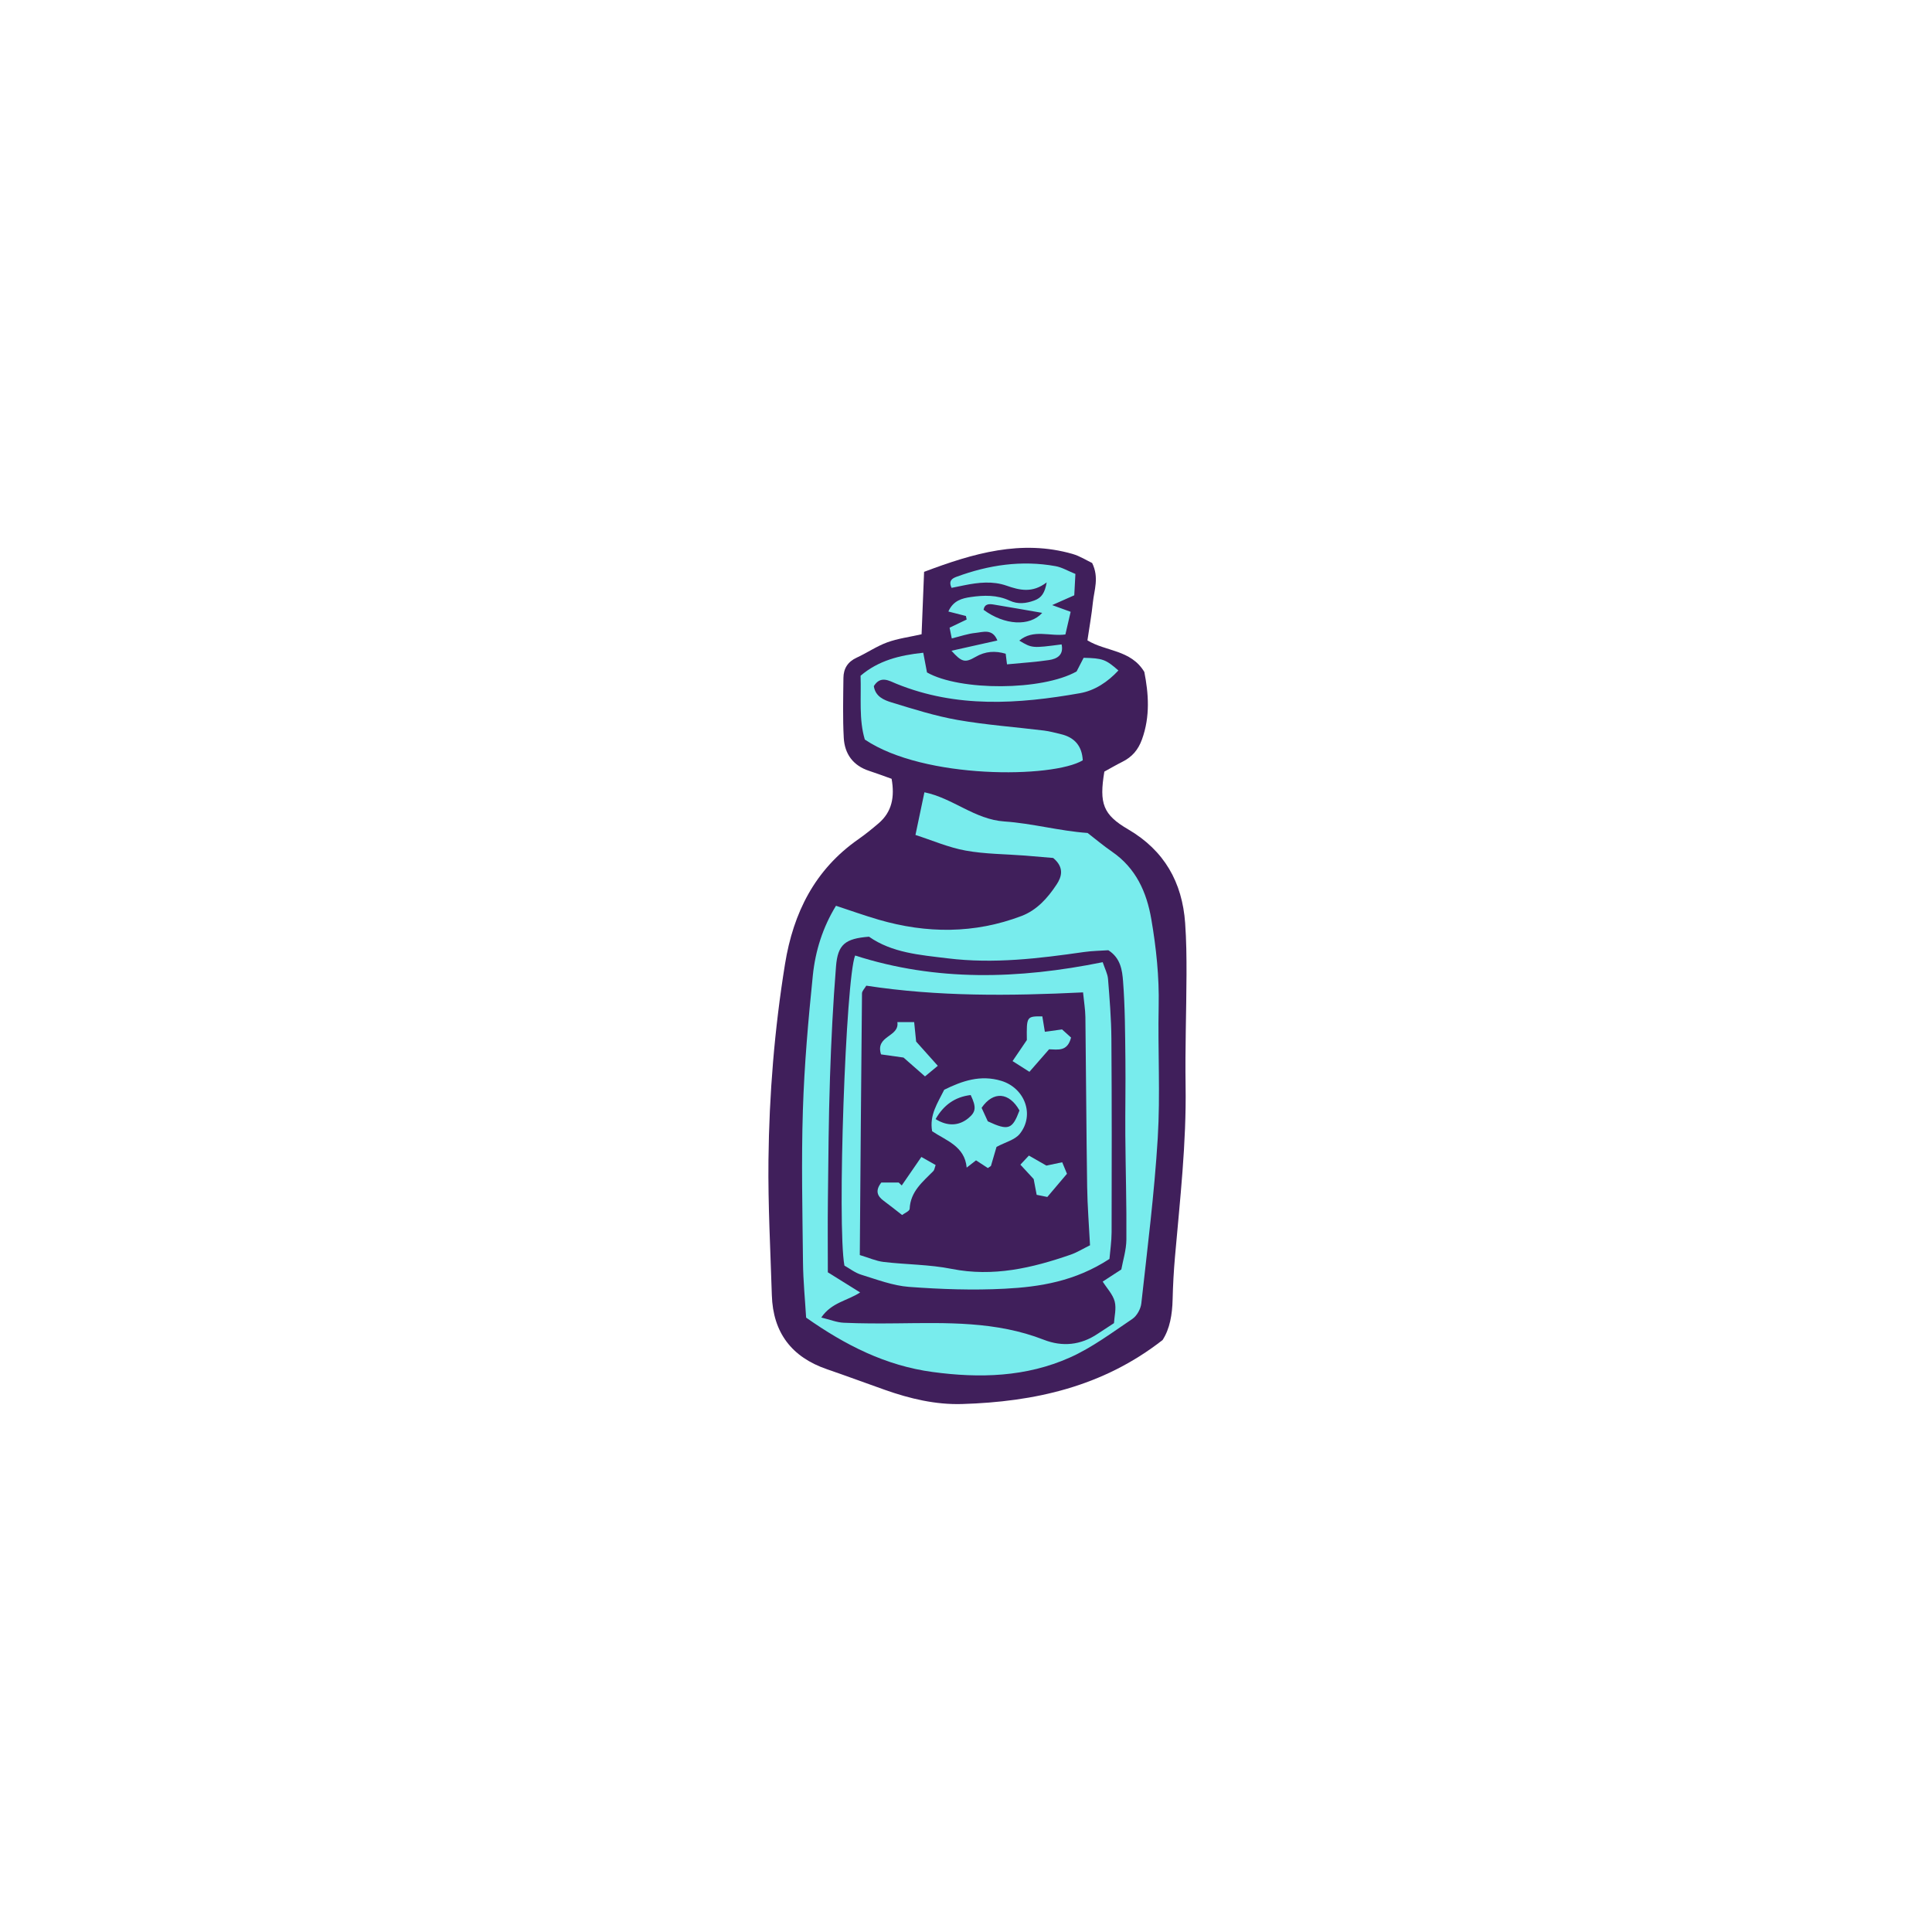 <svg version="1.1" id="svg" xmlns="http://www.w3.org/2000/svg" xmlns:xlink="http://www.w3.org/1999/xlink" x="0px" y="0px"
	 width="200px" height="200px" viewBox="0 0 200 200" enable-background="new 0 0 200 200" xml:space="preserve">
<path class="stroke" fill="#401f5b"  d="M122.827,100.881c0.006-1.772-0.014-3.55-0.14-5.316c-0.3-4.235-2.157-7.522-5.906-9.714
	c-2.592-1.515-3.01-2.663-2.459-5.973c0.546-0.299,1.197-0.682,1.872-1.019c0.999-0.5,1.63-1.227,2.025-2.32
	c0.866-2.392,0.678-4.76,0.241-6.981c-1.391-2.318-4.008-2.106-5.889-3.268c0.203-1.377,0.436-2.654,0.566-3.941
	c0.131-1.269,0.662-2.548-0.077-4.066c-0.563-0.266-1.268-0.721-2.039-0.942c-5.296-1.514-10.245-0.074-15.359,1.856
	c-0.086,2.15-0.173,4.303-0.259,6.462c-1.271,0.288-2.463,0.439-3.562,0.84c-1.1,0.402-2.092,1.091-3.163,1.584
	c-0.922,0.424-1.356,1.132-1.366,2.089c-0.023,2.07-0.078,4.144,0.034,6.208c0.091,1.666,0.964,2.879,2.628,3.42
	c0.727,0.236,1.443,0.508,2.326,0.822c0.329,1.877,0.046,3.417-1.356,4.615c-0.675,0.575-1.365,1.137-2.092,1.644
	c-4.505,3.148-6.729,7.615-7.587,12.912c-1.087,6.721-1.639,13.495-1.714,20.292c-0.052,4.664,0.206,9.334,0.35,14
	c0.12,3.87,2.053,6.405,5.71,7.659c2.011,0.69,4.003,1.432,6.009,2.14c2.581,0.91,5.229,1.543,7.979,1.46
	c7.467-0.227,14.538-1.769,20.751-6.625c0.753-1.158,1.003-2.646,1.04-4.21c0.035-1.473,0.116-2.948,0.245-4.417
	c0.516-5.885,1.188-11.757,1.097-17.684C122.672,108.567,122.814,104.724,122.827,100.881z"/>
<path fill-rule="evenodd" clip-rule="evenodd" fill="#78eced" class="fill" d="M83.449,136.398c-0.109-1.853-0.303-3.785-0.323-5.719
	c-0.057-5.257-0.179-10.52-0.011-15.771c0.147-4.659,0.555-9.318,1.032-13.958c0.26-2.518,1.025-4.953,2.394-7.185
	c1.537,0.504,2.969,1.021,4.428,1.444c4.961,1.44,9.903,1.464,14.775-0.385c1.606-0.61,2.721-1.877,3.633-3.258
	c0.514-0.776,0.842-1.753-0.354-2.75c-0.803-0.068-1.85-0.163-2.898-0.245c-2.06-0.16-4.148-0.152-6.169-0.52
	c-1.766-0.32-3.456-1.06-5.188-1.617c0.335-1.596,0.62-2.954,0.928-4.417c2.949,0.602,5.193,2.812,8.28,3.021
	c2.859,0.193,5.679,0.981,8.614,1.191c0.839,0.648,1.651,1.335,2.524,1.936c2.468,1.696,3.586,4.167,4.071,6.999
	c0.51,2.975,0.824,5.958,0.76,8.995c-0.096,4.551,0.181,9.119-0.096,13.655c-0.348,5.719-1.07,11.414-1.699,17.11
	c-0.062,0.574-0.458,1.293-0.926,1.609c-2.101,1.415-4.168,2.968-6.461,3.993c-4.533,2.027-9.346,2.164-14.234,1.5
	C91.701,141.371,87.543,139.278,83.449,136.398z M114.735,98.368c-0.767,0.054-1.653,0.061-2.523,0.185
	c-4.68,0.672-9.337,1.239-14.103,0.654c-2.895-0.354-5.75-0.563-8.15-2.24c-2.458,0.194-3.233,0.784-3.415,3.075
	c-0.306,3.823-0.498,7.658-0.624,11.491c-0.142,4.248-0.168,8.5-0.217,12.75c-0.029,2.414-0.006,4.829-0.006,7.426
	c1.031,0.643,2.139,1.333,3.345,2.085c-1.334,0.873-2.941,1.016-4.025,2.595c0.912,0.221,1.61,0.509,2.32,0.541
	c1.829,0.083,3.663,0.081,5.495,0.062c5.143-0.055,10.288-0.229,15.216,1.697c1.931,0.754,3.822,0.567,5.575-0.608
	c0.489-0.328,0.984-0.646,1.695-1.109c0.037-0.676,0.265-1.517,0.074-2.246c-0.194-0.736-0.804-1.363-1.242-2.056
	c0.612-0.399,1.152-0.75,1.929-1.256c0.165-0.924,0.517-2.013,0.524-3.103c0.029-3.603-0.083-7.206-0.11-10.809
	c-0.019-2.6,0.039-5.198,0.009-7.797c-0.032-2.712-0.035-5.43-0.244-8.131C116.171,100.463,116.02,99.185,114.735,98.368z"/>
<path fill-rule="evenodd" clip-rule="evenodd" fill="#78eced" class="fill" d="M112.177,68.095c1.969,0.047,2.28,0.157,3.6,1.312
	c-1.105,1.192-2.454,2.083-3.975,2.352c-6.394,1.13-12.778,1.56-19.004-0.975c-0.75-0.305-1.643-0.887-2.34,0.245
	c0.161,1.084,1.054,1.446,1.85,1.689c2.251,0.688,4.514,1.407,6.825,1.812c2.958,0.518,5.97,0.732,8.955,1.099
	c0.582,0.072,1.153,0.235,1.727,0.369c1.447,0.337,2.194,1.249,2.273,2.71c-3.08,1.854-16.428,1.991-22.562-2.151
	c-0.625-2.064-0.361-4.306-0.44-6.605c1.844-1.57,4.025-2.122,6.489-2.381c0.133,0.703,0.261,1.372,0.387,2.039
	c3.409,1.934,11.921,1.905,15.486-0.101C111.65,69.114,111.892,68.647,112.177,68.095z"/>
<path fill-rule="evenodd" clip-rule="evenodd" fill="#78eced" class="fill" d="M98.175,63.303c0.509-1.146,1.427-1.369,2.331-1.5
	c1.352-0.196,2.712-0.229,4,0.369c0.863,0.4,1.706,0.305,2.575-0.015c0.747-0.275,1.083-0.788,1.271-1.869
	c-1.483,1.138-2.804,0.812-4.151,0.342c-1.44-0.503-2.91-0.338-4.371-0.044c-0.444,0.09-0.889,0.181-1.321,0.269
	c-0.352-0.729,0.06-0.98,0.509-1.146c3.325-1.224,6.738-1.738,10.256-1.1c0.665,0.121,1.285,0.497,2.051,0.805
	c-0.044,0.839-0.083,1.57-0.117,2.211c-0.746,0.33-1.31,0.58-2.288,1.014c0.856,0.311,1.3,0.472,1.913,0.695
	c-0.173,0.746-0.354,1.525-0.544,2.345c-1.6,0.226-3.308-0.586-4.773,0.638c1.332,0.789,1.332,0.789,4.382,0.391
	c0.236,1.102-0.471,1.496-1.305,1.621c-1.394,0.209-2.806,0.293-4.348,0.444c-0.044-0.356-0.082-0.662-0.137-1.1
	c-1.076-0.313-2.087-0.276-3.143,0.342c-1.087,0.637-1.438,0.498-2.468-0.649c1.602-0.358,3.115-0.697,4.751-1.063
	c-0.504-1.264-1.485-0.863-2.255-0.786c-0.803,0.08-1.586,0.359-2.465,0.573c-0.09-0.444-0.155-0.77-0.226-1.113
	c0.629-0.3,1.197-0.573,1.767-0.844c-0.026-0.122-0.052-0.243-0.077-0.365C99.461,63.631,98.929,63.496,98.175,63.303z
	 M107.889,63.443c-1.764-0.304-3.383-0.59-5.004-0.858c-0.473-0.078-0.951-0.105-1.067,0.541
	C103.976,64.719,106.588,64.891,107.889,63.443z"/>
<path fill-rule="evenodd" clip-rule="evenodd" fill="#78eced" class="fill" d="M114.851,130.324c-3.554,2.32-7.188,2.894-10.846,3.084
	c-3.29,0.172-6.613,0.054-9.902-0.19c-1.672-0.124-3.316-0.758-4.943-1.258c-0.653-0.2-1.228-0.658-1.746-0.946
	c-0.765-4.189,0.137-29.715,1.108-32.1c8.405,2.703,16.921,2.459,25.629,0.692c0.221,0.674,0.509,1.199,0.552,1.742
	c0.164,2.058,0.333,4.121,0.348,6.184c0.048,6.674,0.037,13.348,0.022,20.021C115.069,128.534,114.918,129.516,114.851,130.324z
	 M89.677,102.037c-0.175,0.303-0.44,0.548-0.443,0.796c-0.09,8.968-0.157,17.936-0.228,27.089c0.925,0.276,1.679,0.621,2.462,0.714
	c2.342,0.277,4.735,0.258,7.036,0.717c4.308,0.856,8.332-0.084,12.33-1.47c0.648-0.225,1.246-0.599,2.005-0.973
	c-0.106-2.078-0.268-4.072-0.297-6.068c-0.086-5.851-0.11-11.702-0.182-17.552c-0.011-0.801-0.149-1.598-0.243-2.558
	C104.494,103.106,97.082,103.171,89.677,102.037z"/>
<path fill-rule="evenodd" clip-rule="evenodd" fill="#78eced" class="fill" d="M103.16,118.727c-0.182,0.625-0.373,1.291-0.573,1.953
	c-0.014,0.045-0.091,0.07-0.323,0.237c-0.332-0.217-0.73-0.477-1.225-0.799c-0.248,0.193-0.555,0.432-0.968,0.753
	c-0.201-2.224-2.136-2.798-3.577-3.766c-0.298-1.699,0.579-2.926,1.253-4.296c1.853-0.912,3.742-1.572,5.898-0.923
	c2.438,0.734,3.502,3.538,1.911,5.502C105.06,118,104.089,118.228,103.16,118.727z M102.257,116.079
	c2.138,0.997,2.542,0.841,3.279-1.124c-1.062-1.894-2.71-2.036-3.921-0.273C101.816,115.12,102.034,115.594,102.257,116.079z
	 M96.855,115.848c1.237,0.773,2.422,0.711,3.407-0.109c0.762-0.635,0.825-1.122,0.223-2.381
	C98.851,113.553,97.68,114.397,96.855,115.848z"/>
<path fill-rule="evenodd" clip-rule="evenodd" fill="#78eced" class="fill" d="M110.875,107.408c-0.377,1.477-1.352,1.237-2.274,1.215
	c-0.636,0.728-1.28,1.467-2.035,2.331c-0.581-0.37-1.088-0.692-1.746-1.11c0.565-0.831,1.018-1.498,1.48-2.181
	c-0.035-2.446-0.028-2.458,1.602-2.449c0.078,0.476,0.16,0.973,0.262,1.596c0.53-0.072,1.085-0.148,1.78-0.245
	C110.205,106.802,110.535,107.1,110.875,107.408z"/>
<path fill-rule="evenodd" clip-rule="evenodd" fill="#78eced" class="fill" d="M97.081,110.332c-0.52,0.43-0.858,0.71-1.325,1.097
	c-0.842-0.737-1.615-1.418-2.224-1.951c-0.944-0.133-1.665-0.234-2.328-0.328c-0.629-1.977,1.935-1.775,1.69-3.343
	c0.631,0,1.115,0,1.74,0c0.076,0.749,0.14,1.375,0.205,2.017C95.55,108.618,96.272,109.428,97.081,110.332z"/>
<path fill-rule="evenodd" clip-rule="evenodd" fill="#78eced" class="fill" d="M93.383,125.777c-0.73-0.566-1.303-1.029-1.896-1.464
	c-0.678-0.497-0.908-1.054-0.254-1.896c0.552,0,1.176,0,1.801,0c0.105,0.101,0.209,0.201,0.314,0.301
	c0.67-0.974,1.341-1.948,2.031-2.951c0.741,0.42,1.107,0.627,1.477,0.836c-0.109,0.306-0.124,0.509-0.232,0.62
	c-1.107,1.123-2.377,2.119-2.457,3.916C94.155,125.38,93.617,125.598,93.383,125.777z"/>
<path fill-rule="evenodd" clip-rule="evenodd" fill="#78eced" class="fill" d="M108.418,123.91c-0.235-0.047-0.662-0.133-1.103-0.223
	c-0.12-0.63-0.217-1.141-0.31-1.633c-0.448-0.485-0.882-0.954-1.375-1.488c0.312-0.334,0.576-0.615,0.881-0.941
	c0.628,0.358,1.182,0.676,1.813,1.038c0.435-0.093,0.937-0.197,1.636-0.346c0.188,0.458,0.367,0.893,0.492,1.192
	C109.756,122.333,109.214,122.972,108.418,123.91z"/>
</svg>
